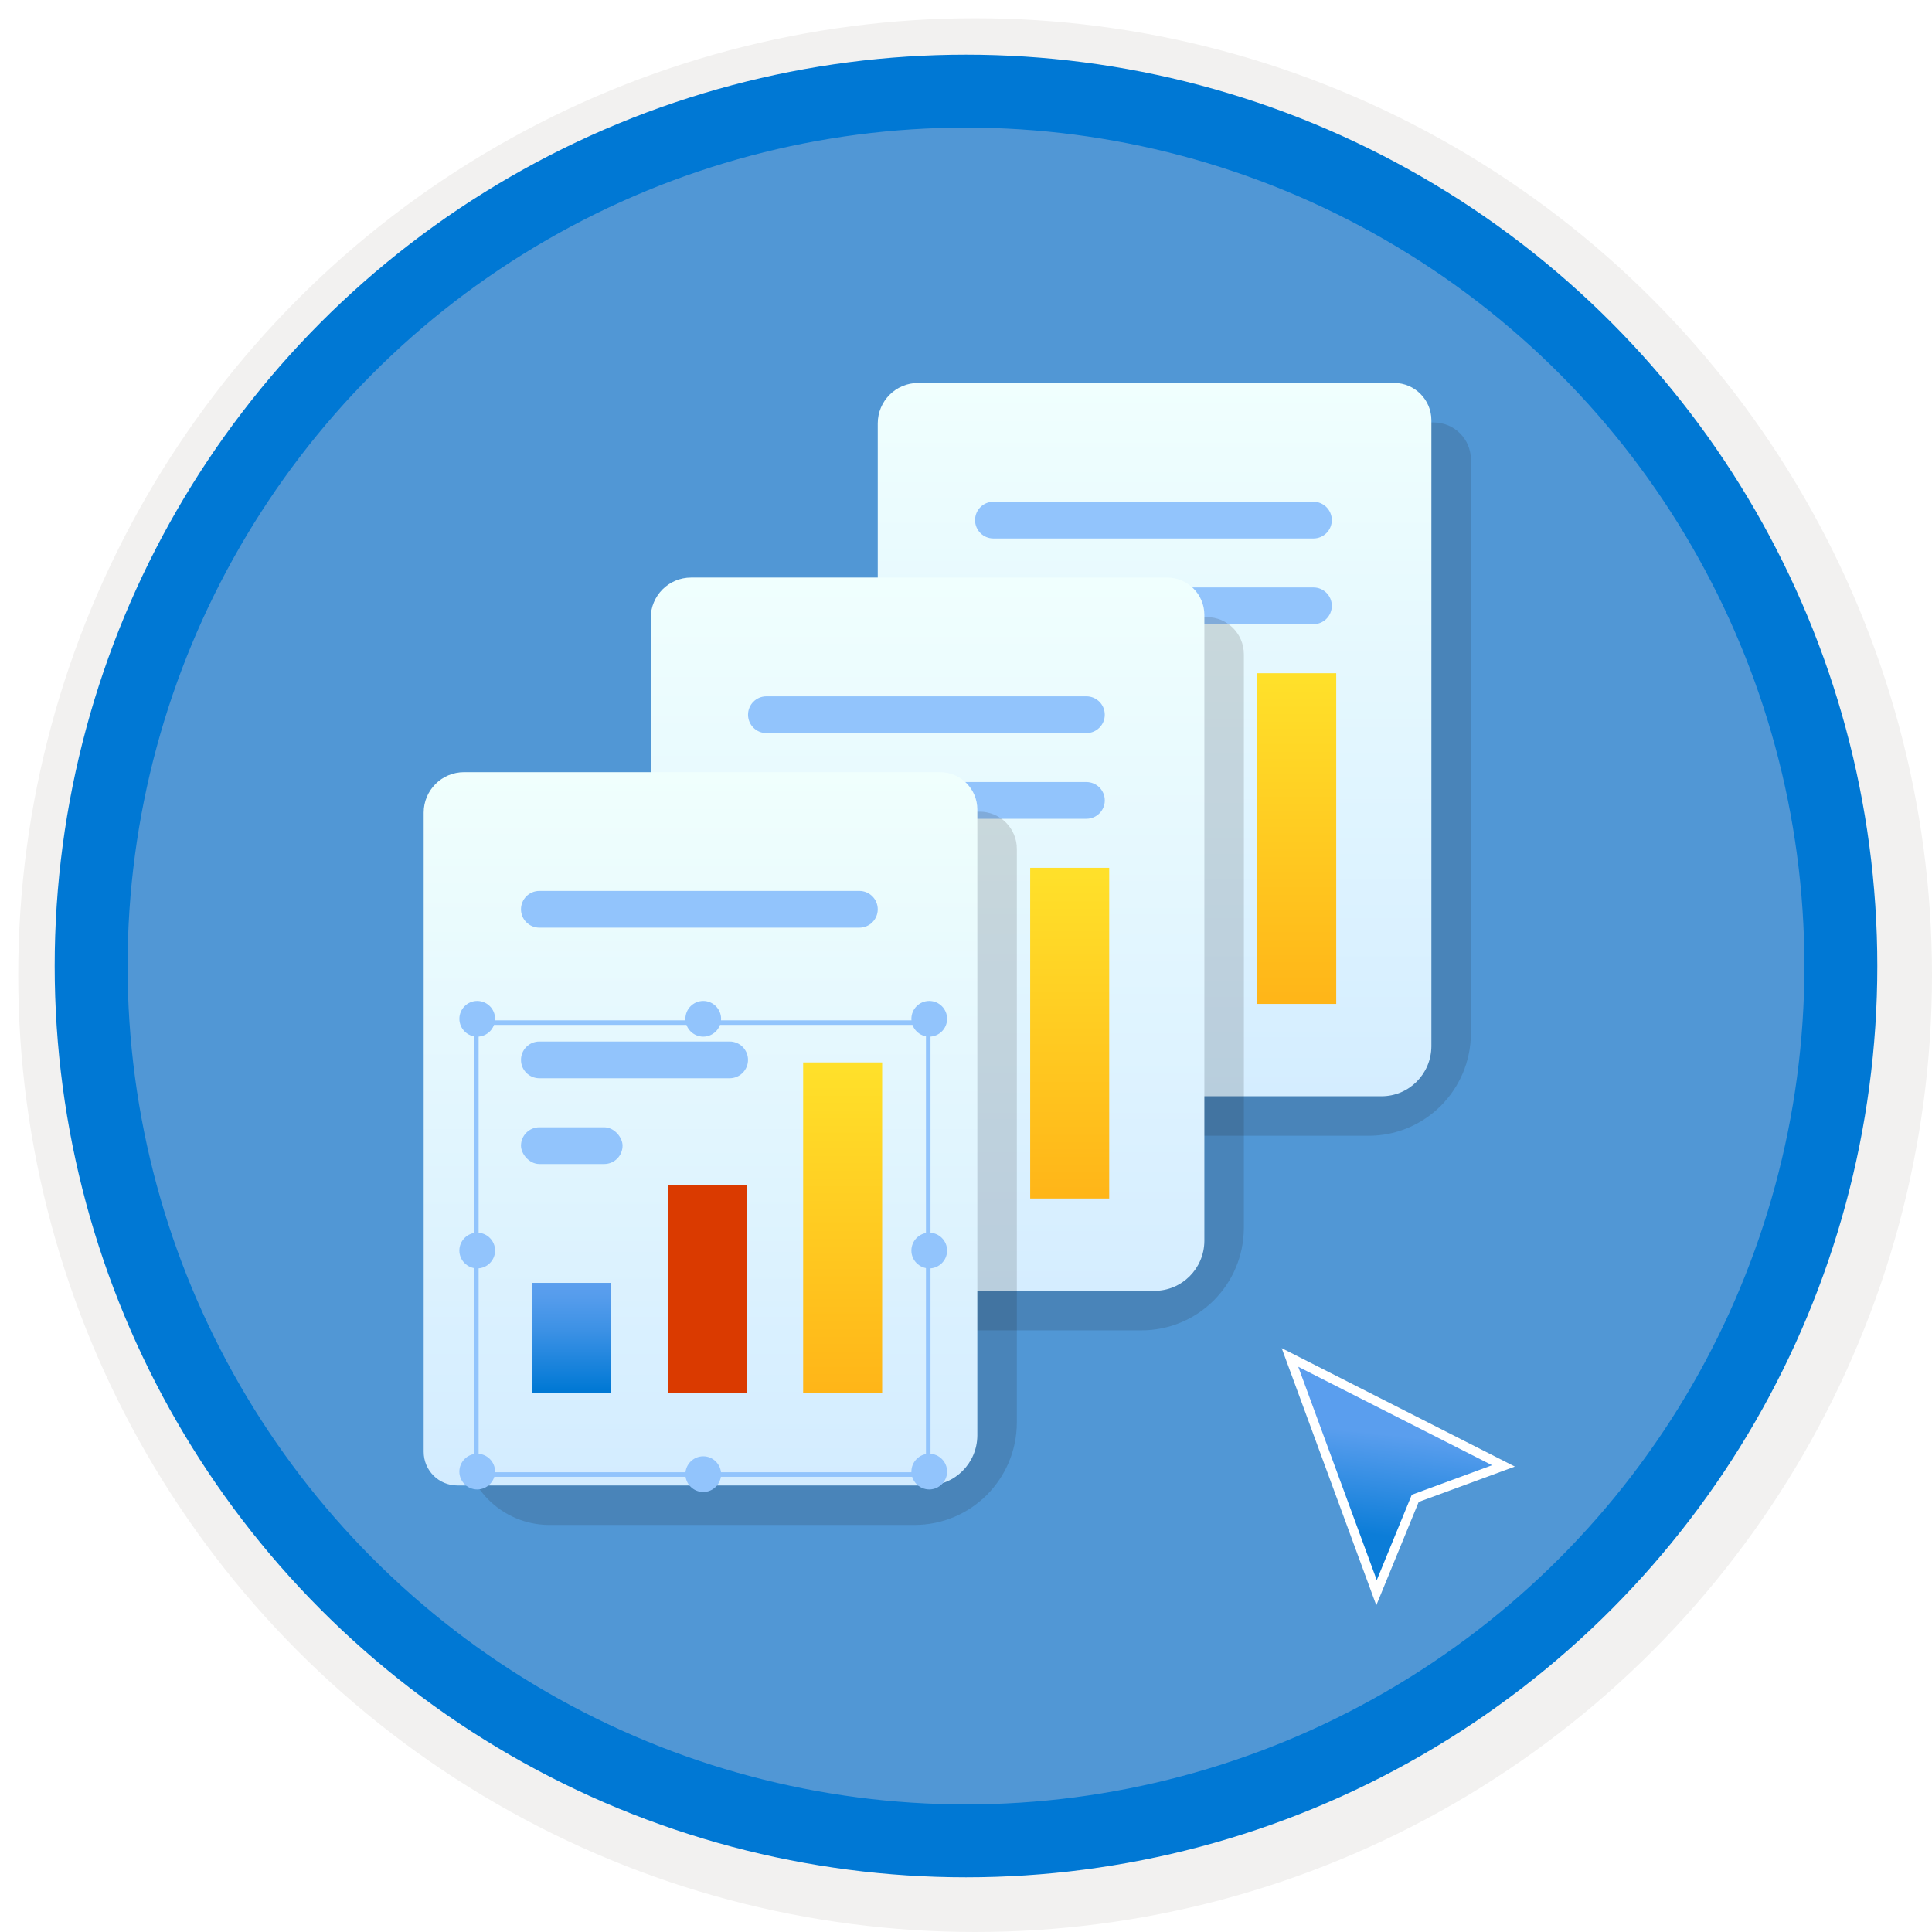 <svg width="106" height="106" viewBox="0 0 106 106" fill="none" xmlns="http://www.w3.org/2000/svg">
<g filter="url(#filter0_d)">
<circle cx="53" cy="53" r="49" fill="#5197D5"/>
<circle cx="53" cy="53" r="50.75" stroke="#F2F1F0" stroke-width="3.5"/>
</g>
<circle cx="53" cy="53" r="48" stroke="#0078D4" stroke-width="4"/>
<path opacity="0.15" d="M75.086 62.314H55.056C52.445 62.314 50.326 60.195 50.326 57.583V25.396C50.326 24.177 51.312 23.179 52.544 23.179H78.658C79.791 23.179 80.703 24.091 80.703 25.224V56.697C80.69 59.813 78.177 62.314 75.086 62.314Z" fill="#1F1D20"/>
<path d="M75.8 60.146H50.006C48.983 60.146 48.158 59.32 48.158 58.298V23.229C48.158 22.009 49.144 21.011 50.375 21.011H76.49C77.623 21.011 78.534 21.935 78.534 23.056V57.411C78.522 58.926 77.303 60.146 75.8 60.146Z" fill="url(#paint0_linear)"/>
<path d="M53.496 33.238C53.496 32.682 53.948 32.23 54.504 32.23H72.063C72.62 32.23 73.071 32.682 73.071 33.238C73.071 33.795 72.62 34.246 72.063 34.246H54.504C53.948 34.246 53.496 33.795 53.496 33.238Z" fill="#92C4FC"/>
<path d="M53.497 28.536C53.497 27.98 53.948 27.528 54.505 27.528H72.063C72.619 27.528 73.071 27.98 73.071 28.536C73.071 29.093 72.619 29.544 72.063 29.544H54.505C53.948 29.544 53.497 29.093 53.497 28.536Z" fill="#92C4FC"/>
<rect x="53.496" y="36.937" width="5.573" height="2.016" rx="1.008" fill="#92C4FC"/>
<rect x="54.116" y="49.031" width="4.335" height="6.048" fill="url(#paint1_linear)"/>
<rect x="61.547" y="43.655" width="4.335" height="11.424" fill="url(#paint2_linear)"/>
<rect x="68.978" y="36.937" width="4.335" height="18.143" fill="url(#paint3_linear)"/>
<path opacity="0.15" d="M62.629 72.99H42.6C39.989 72.99 37.87 70.872 37.87 68.26V36.073C37.87 34.854 38.855 33.856 40.087 33.856H66.201C67.335 33.856 68.246 34.767 68.246 35.901V67.373C68.234 70.49 65.721 72.99 62.629 72.99Z" fill="#1F1D20"/>
<path d="M63.343 70.822H37.55C36.527 70.822 35.702 69.997 35.702 68.975V33.905C35.702 32.686 36.687 31.688 37.919 31.688H64.033C65.166 31.688 66.078 32.612 66.078 33.733V68.088C66.066 69.603 64.846 70.822 63.343 70.822Z" fill="url(#paint4_linear)"/>
<path d="M41.04 43.915C41.04 43.358 41.491 42.907 42.048 42.907H59.607C60.163 42.907 60.615 43.358 60.615 43.915C60.615 44.472 60.163 44.923 59.607 44.923H42.048C41.491 44.923 41.04 44.472 41.04 43.915Z" fill="#92C4FC"/>
<path d="M41.041 39.213C41.041 38.656 41.492 38.205 42.049 38.205H59.606C60.163 38.205 60.614 38.656 60.614 39.213C60.614 39.77 60.163 40.221 59.606 40.221H42.049C41.492 40.221 41.041 39.77 41.041 39.213Z" fill="#92C4FC"/>
<rect x="41.04" y="47.613" width="5.573" height="2.016" rx="1.008" fill="#92C4FC"/>
<rect x="41.659" y="59.708" width="4.335" height="6.048" fill="url(#paint5_linear)"/>
<rect x="49.09" y="54.333" width="4.335" height="11.424" fill="url(#paint6_linear)"/>
<rect x="56.522" y="47.613" width="4.335" height="18.143" fill="url(#paint7_linear)"/>
<path opacity="0.15" d="M50.173 83.667H30.144C27.532 83.667 25.414 81.548 25.414 78.937V46.75C25.414 45.531 26.399 44.533 27.631 44.533H53.745C54.878 44.533 55.79 45.444 55.79 46.578V78.05C55.778 81.166 53.265 83.667 50.173 83.667Z" fill="#1F1D20"/>
<path d="M50.887 81.5H25.093C24.071 81.5 23.245 80.674 23.245 79.652V44.583C23.245 43.363 24.231 42.365 25.463 42.365H51.577C52.71 42.365 53.622 43.289 53.622 44.41V78.765C53.609 80.28 52.39 81.5 50.887 81.5Z" fill="url(#paint8_linear)"/>
<path d="M28.584 58.151C28.584 57.594 29.035 57.143 29.592 57.143H40.032C40.589 57.143 41.04 57.594 41.04 58.151C41.04 58.708 40.589 59.159 40.032 59.159H29.592C29.035 59.159 28.584 58.708 28.584 58.151Z" fill="#92C4FC"/>
<path d="M28.584 49.889C28.584 49.333 29.036 48.881 29.592 48.881H47.15C47.706 48.881 48.158 49.333 48.158 49.889C48.158 50.446 47.706 50.897 47.15 50.897H29.592C29.036 50.897 28.584 50.446 28.584 49.889Z" fill="#92C4FC"/>
<rect x="28.584" y="61.849" width="5.573" height="2.016" rx="1.008" fill="#92C4FC"/>
<rect x="29.203" y="70.385" width="4.335" height="6.048" fill="url(#paint9_linear)"/>
<rect x="36.634" y="65.009" width="4.335" height="11.424" fill="url(#paint10_linear)"/>
<rect x="44.065" y="58.29" width="4.335" height="18.143" fill="url(#paint11_linear)"/>
<g filter="url(#filter1_d)">
<path d="M50.928 54.106H26.134V78.9H50.928V54.106Z" stroke="#92C4FC" stroke-width="0.25" stroke-miterlimit="10"/>
<path d="M50.984 79.594C51.453 79.594 51.839 79.209 51.839 78.739C51.839 78.27 51.453 77.885 50.984 77.885C50.514 77.885 50.129 78.27 50.129 78.739C50.129 79.209 50.514 79.594 50.984 79.594Z" fill="#92C4FC" stroke="#92C4FC" stroke-width="0.25" stroke-miterlimit="10"/>
<path d="M38.584 79.734C39.053 79.734 39.438 79.349 39.438 78.88C39.438 78.41 39.053 78.025 38.584 78.025C38.114 78.025 37.729 78.41 37.729 78.88C37.729 79.349 38.114 79.734 38.584 79.734Z" fill="#92C4FC" stroke="#92C4FC" stroke-width="0.25" stroke-miterlimit="10"/>
<path d="M26.183 79.594C26.653 79.594 27.038 79.209 27.038 78.739C27.038 78.27 26.653 77.885 26.183 77.885C25.714 77.885 25.328 78.27 25.328 78.739C25.328 79.209 25.714 79.594 26.183 79.594Z" fill="#92C4FC" stroke="#92C4FC" stroke-width="0.25" stroke-miterlimit="10"/>
<path d="M50.984 67.466C51.453 67.466 51.839 67.081 51.839 66.612C51.839 66.142 51.453 65.757 50.984 65.757C50.514 65.757 50.129 66.142 50.129 66.612C50.129 67.081 50.514 67.466 50.984 67.466Z" fill="#92C4FC" stroke="#92C4FC" stroke-width="0.25" stroke-miterlimit="10"/>
<path d="M26.183 67.466C26.653 67.466 27.038 67.081 27.038 66.612C27.038 66.142 26.653 65.757 26.183 65.757C25.714 65.757 25.328 66.142 25.328 66.612C25.328 67.081 25.714 67.466 26.183 67.466Z" fill="#92C4FC" stroke="#92C4FC" stroke-width="0.25" stroke-miterlimit="10"/>
<path d="M50.984 54.751C51.453 54.751 51.839 54.366 51.839 53.897C51.839 53.427 51.453 53.042 50.984 53.042C50.514 53.042 50.129 53.427 50.129 53.897C50.129 54.366 50.514 54.751 50.984 54.751Z" fill="#92C4FC" stroke="#92C4FC" stroke-width="0.25" stroke-miterlimit="10"/>
<path d="M38.584 54.751C39.053 54.751 39.438 54.366 39.438 53.897C39.438 53.427 39.053 53.042 38.584 53.042C38.114 53.042 37.729 53.427 37.729 53.897C37.729 54.366 38.114 54.751 38.584 54.751Z" fill="#92C4FC" stroke="#92C4FC" stroke-width="0.25" stroke-miterlimit="10"/>
<path d="M26.183 54.752C26.653 54.752 27.038 54.367 27.038 53.897C27.038 53.428 26.653 53.042 26.183 53.042C25.714 53.042 25.329 53.428 25.329 53.897C25.329 54.367 25.714 54.752 26.183 54.752Z" fill="#92C4FC" stroke="#92C4FC" stroke-width="0.25" stroke-miterlimit="10"/>
</g>
<g filter="url(#filter2_d)">
<path d="M75.524 85.385L70.775 72.478L82.489 78.427L77.648 80.207L75.524 85.385Z" fill="url(#paint12_linear)"/>
<path d="M75.524 85.385L70.775 72.478L82.489 78.427L77.648 80.207L75.524 85.385Z" stroke="white" stroke-width="0.5"/>
</g>
<defs>
<filter id="filter0_d" x="0.5" y="0.5" width="105.5" height="105.5" filterUnits="userSpaceOnUse" color-interpolation-filters="sRGB">
<feFlood flood-opacity="0" result="BackgroundImageFix"/>
<feColorMatrix in="SourceAlpha" type="matrix" values="0 0 0 0 0 0 0 0 0 0 0 0 0 0 0 0 0 0 127 0"/>
<feOffset dx="0.5" dy="0.5"/>
<feColorMatrix type="matrix" values="0 0 0 0 0.824 0 0 0 0 0.831 0 0 0 0 0.835 0 0 0 1 0"/>
<feBlend mode="normal" in2="BackgroundImageFix" result="effect1_dropShadow"/>
<feBlend mode="normal" in="SourceGraphic" in2="effect1_dropShadow" result="shape"/>
</filter>
<filter id="filter1_d" x="21.203" y="50.917" width="34.76" height="34.942" filterUnits="userSpaceOnUse" color-interpolation-filters="sRGB">
<feFlood flood-opacity="0" result="BackgroundImageFix"/>
<feColorMatrix in="SourceAlpha" type="matrix" values="0 0 0 0 0 0 0 0 0 0 0 0 0 0 0 0 0 0 127 0"/>
<feOffset dy="2"/>
<feGaussianBlur stdDeviation="2"/>
<feColorMatrix type="matrix" values="0 0 0 0 0 0 0 0 0 0 0 0 0 0 0 0 0 0 0.15 0"/>
<feBlend mode="normal" in2="BackgroundImageFix" result="effect1_dropShadow"/>
<feBlend mode="normal" in="SourceGraphic" in2="effect1_dropShadow" result="shape"/>
</filter>
<filter id="filter2_d" x="66.321" y="69.967" width="20.792" height="22.107" filterUnits="userSpaceOnUse" color-interpolation-filters="sRGB">
<feFlood flood-opacity="0" result="BackgroundImageFix"/>
<feColorMatrix in="SourceAlpha" type="matrix" values="0 0 0 0 0 0 0 0 0 0 0 0 0 0 0 0 0 0 127 0"/>
<feOffset dy="2"/>
<feGaussianBlur stdDeviation="2"/>
<feColorMatrix type="matrix" values="0 0 0 0 0 0 0 0 0 0 0 0 0 0 0 0 0 0 0.15 0"/>
<feBlend mode="normal" in2="BackgroundImageFix" result="effect1_dropShadow"/>
<feBlend mode="normal" in="SourceGraphic" in2="effect1_dropShadow" result="shape"/>
</filter>
<linearGradient id="paint0_linear" x1="63.346" y1="21.011" x2="63.346" y2="60.146" gradientUnits="userSpaceOnUse">
<stop stop-color="#F0FFFE"/>
<stop offset="1" stop-color="#D4EDFF"/>
</linearGradient>
<linearGradient id="paint1_linear" x1="58.513" y1="54.932" x2="58.513" y2="48.71" gradientUnits="userSpaceOnUse">
<stop stop-color="#0078D4"/>
<stop offset="0.16" stop-color="#1380DA"/>
<stop offset="0.53" stop-color="#3C91E5"/>
<stop offset="0.82" stop-color="#559CEC"/>
<stop offset="1" stop-color="#5EA0EF"/>
</linearGradient>
<linearGradient id="paint2_linear" x1="61.547" y1="43.655" x2="61.547" y2="55.079" gradientUnits="userSpaceOnUse">
<stop stop-color="#DA3A00"/>
<stop offset="1" stop-color="#DA3A00"/>
</linearGradient>
<linearGradient id="paint3_linear" x1="69.022" y1="37.308" x2="69.022" y2="55.08" gradientUnits="userSpaceOnUse">
<stop stop-color="#FFE02A"/>
<stop offset="1" stop-color="#FFB518"/>
</linearGradient>
<linearGradient id="paint4_linear" x1="50.89" y1="31.688" x2="50.89" y2="70.822" gradientUnits="userSpaceOnUse">
<stop stop-color="#F0FFFE"/>
<stop offset="1" stop-color="#D5EDFF"/>
</linearGradient>
<linearGradient id="paint5_linear" x1="46.057" y1="65.609" x2="46.057" y2="59.387" gradientUnits="userSpaceOnUse">
<stop stop-color="#0078D4"/>
<stop offset="0.16" stop-color="#1380DA"/>
<stop offset="0.53" stop-color="#3C91E5"/>
<stop offset="0.82" stop-color="#559CEC"/>
<stop offset="1" stop-color="#5EA0EF"/>
</linearGradient>
<linearGradient id="paint6_linear" x1="49.09" y1="54.333" x2="49.09" y2="65.756" gradientUnits="userSpaceOnUse">
<stop stop-color="#DA3A00"/>
<stop offset="1" stop-color="#DA3A00"/>
</linearGradient>
<linearGradient id="paint7_linear" x1="56.566" y1="47.984" x2="56.566" y2="65.757" gradientUnits="userSpaceOnUse">
<stop stop-color="#FFE02A"/>
<stop offset="1" stop-color="#FFB518"/>
</linearGradient>
<linearGradient id="paint8_linear" x1="38.434" y1="42.365" x2="38.434" y2="81.5" gradientUnits="userSpaceOnUse">
<stop stop-color="#F0FFFD"/>
<stop offset="1" stop-color="#D3ECFF"/>
</linearGradient>
<linearGradient id="paint9_linear" x1="33.6" y1="76.285" x2="33.6" y2="70.064" gradientUnits="userSpaceOnUse">
<stop stop-color="#0078D4"/>
<stop offset="0.16" stop-color="#1380DA"/>
<stop offset="0.53" stop-color="#3C91E5"/>
<stop offset="0.82" stop-color="#559CEC"/>
<stop offset="1" stop-color="#5EA0EF"/>
</linearGradient>
<linearGradient id="paint10_linear" x1="36.634" y1="65.009" x2="36.634" y2="76.433" gradientUnits="userSpaceOnUse">
<stop stop-color="#DA3A00"/>
<stop offset="1" stop-color="#DA3A00"/>
</linearGradient>
<linearGradient id="paint11_linear" x1="44.11" y1="58.661" x2="44.11" y2="76.433" gradientUnits="userSpaceOnUse">
<stop stop-color="#FFE02A"/>
<stop offset="1" stop-color="#FFB518"/>
</linearGradient>
<linearGradient id="paint12_linear" x1="76.888" y1="73.16" x2="75.524" y2="85.385" gradientUnits="userSpaceOnUse">
<stop offset="0.292" stop-color="#5A9EEE"/>
<stop offset="0.745" stop-color="#0C7DD8"/>
</linearGradient>
</defs>
</svg>
